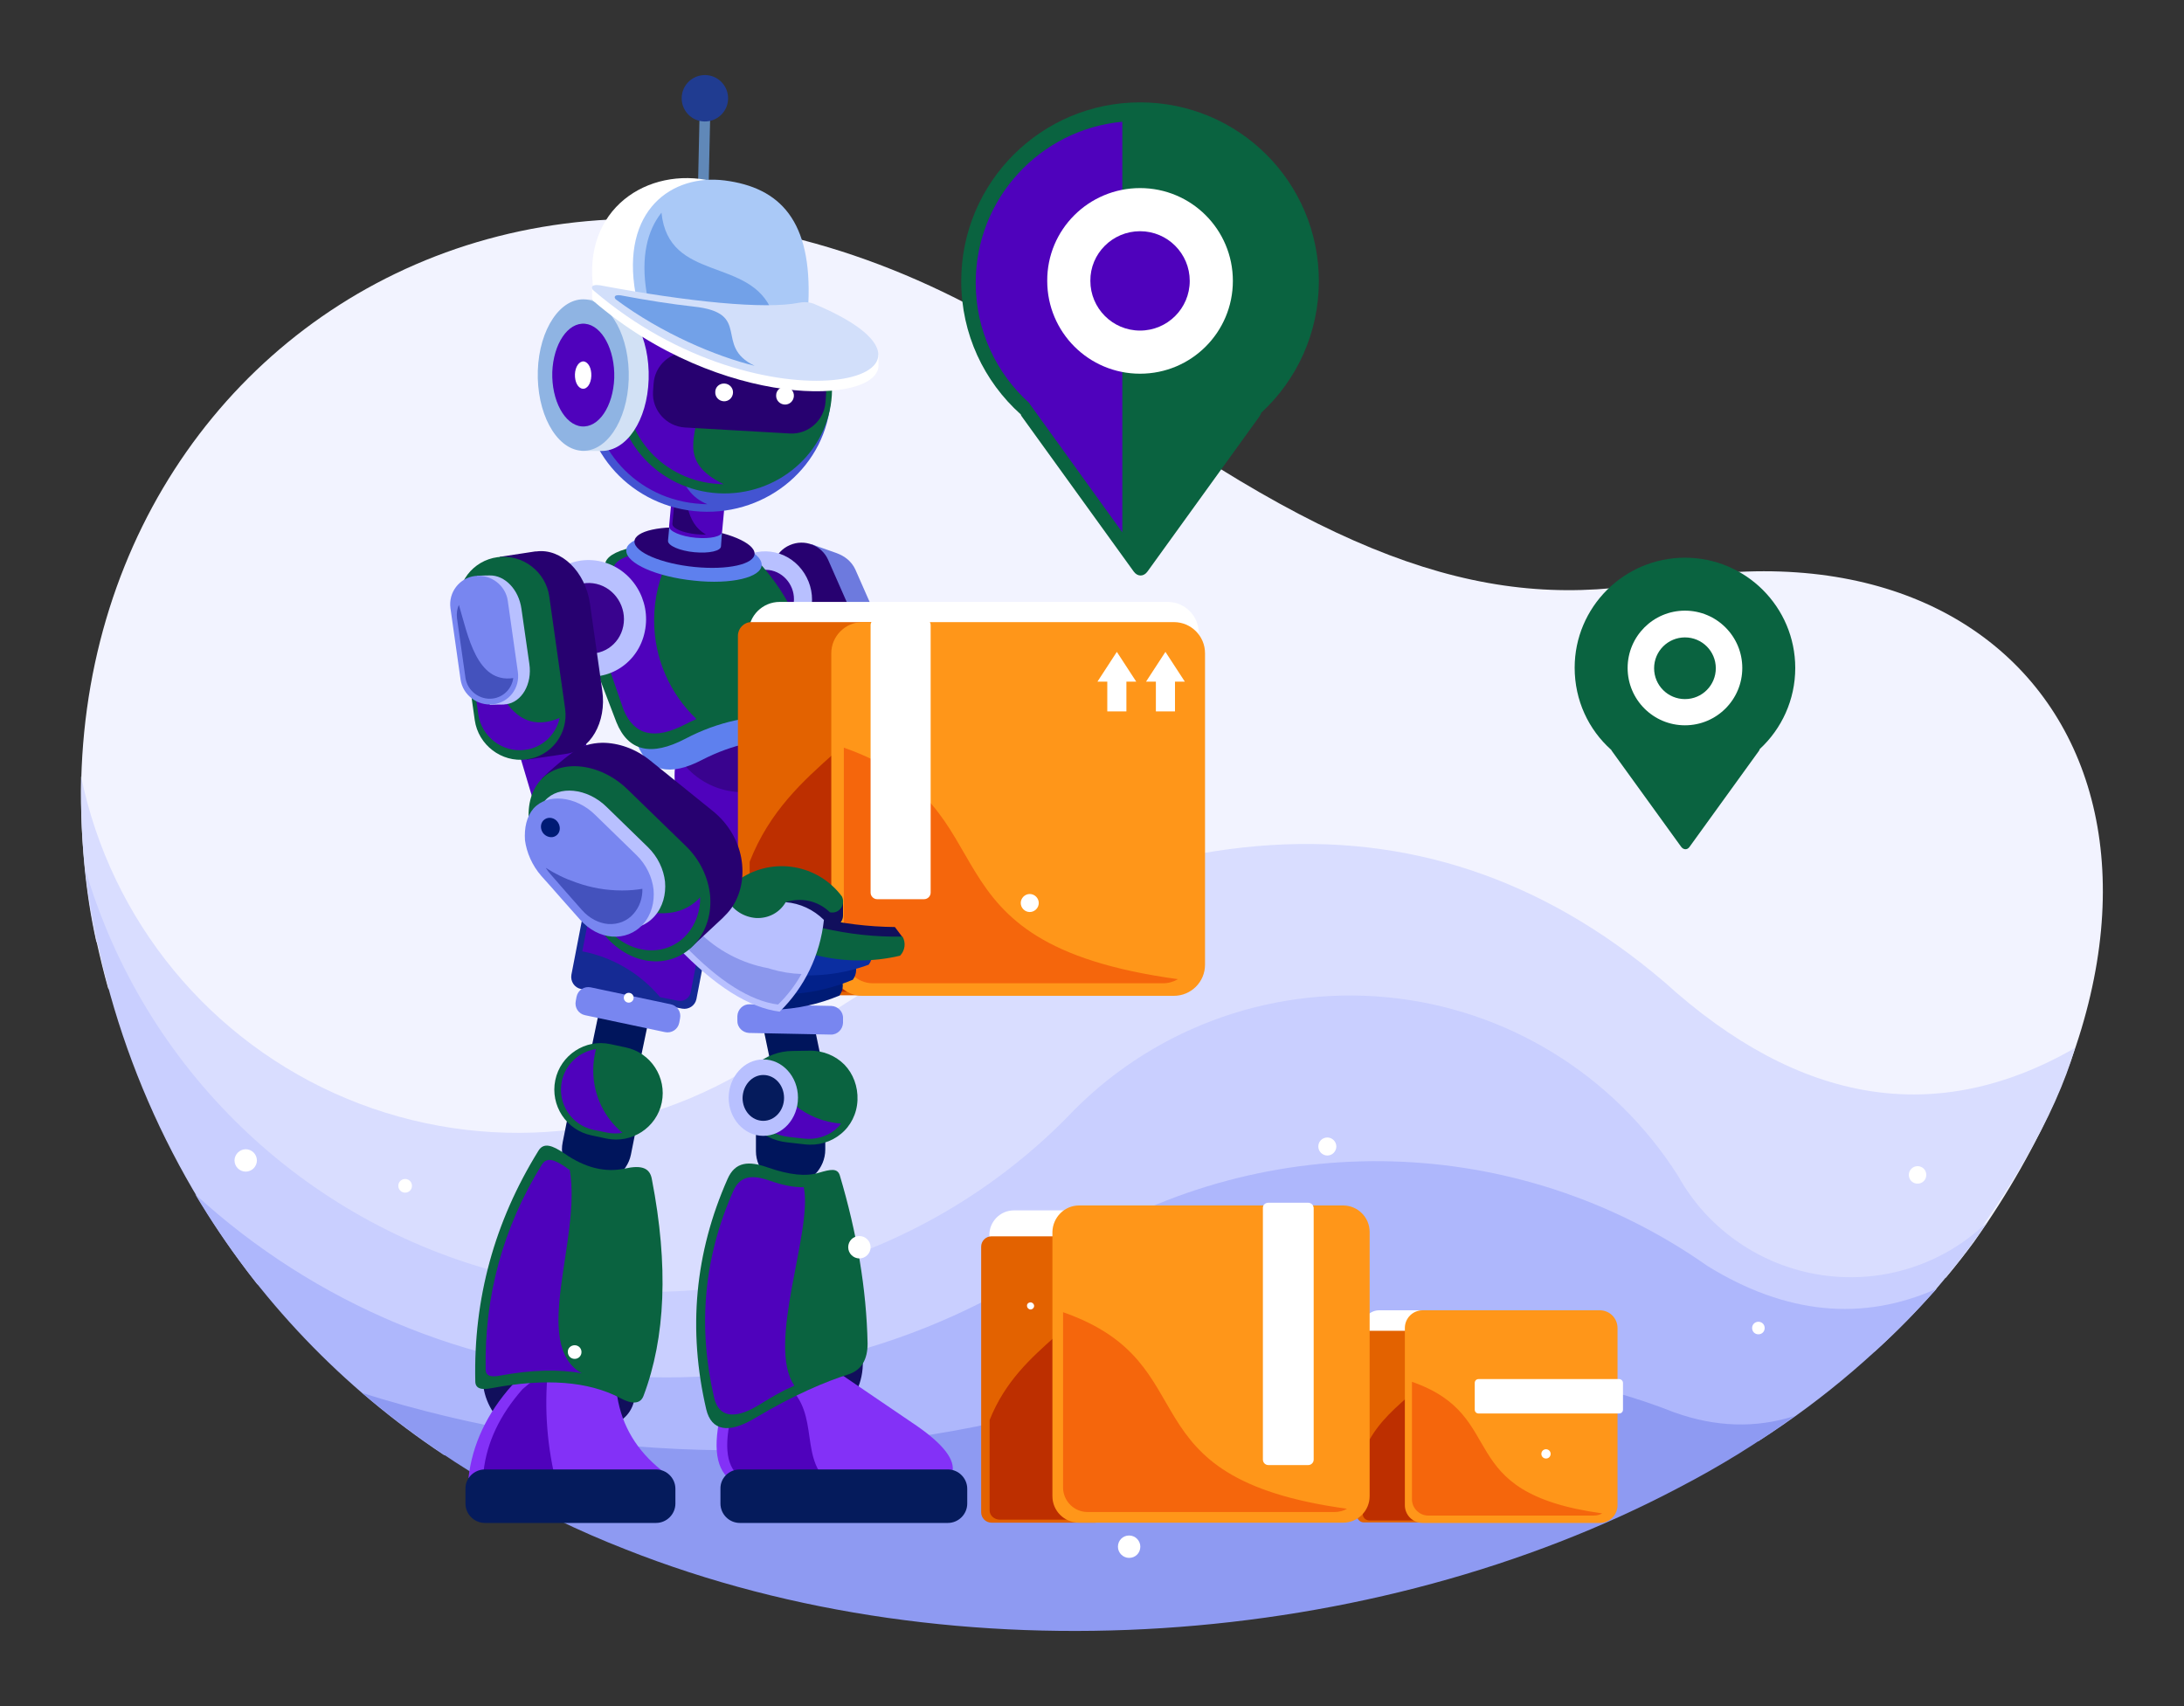 <?xml version="1.0" encoding="utf-8"?>
<!-- Generator: Adobe Illustrator 25.2.0, SVG Export Plug-In . SVG Version: 6.00 Build 0)  -->
<svg version="1.1" id="Layer_1" xmlns="http://www.w3.org/2000/svg" xmlns:xlink="http://www.w3.org/1999/xlink" x="0px" y="0px"
	 viewBox="0 0 800 625" style="enable-background:new 0 0 800 625;" xml:space="preserve">
<rect x="0" y="0" width="800" height="625" fill="#333333" stroke="none"/>
<style type="text/css">
	.st0{fill-rule:evenodd;clip-rule:evenodd;fill:#F2F3FF;}
	.st1{fill-rule:evenodd;clip-rule:evenodd;fill:#D9DDFF;}
	.st2{fill-rule:evenodd;clip-rule:evenodd;fill:#C9CFFF;}
	.st3{fill-rule:evenodd;clip-rule:evenodd;fill:#AEB7FC;}
	.st4{fill-rule:evenodd;clip-rule:evenodd;fill:#8E9AF2;}
	.st5{fill-rule:evenodd;clip-rule:evenodd;fill:#152A94;}
	.st6{fill-rule:evenodd;clip-rule:evenodd;fill:#4F02BC;}
	.st7{fill-rule:evenodd;clip-rule:evenodd;fill:#00155C;}
	.st8{fill-rule:evenodd;clip-rule:evenodd;fill:#7886F0;}
	.st9{fill-rule:evenodd;clip-rule:evenodd;fill:#0A6340;}
	.st10{fill-rule:evenodd;clip-rule:evenodd;fill:#B8C0FF;}
	.st11{fill-rule:evenodd;clip-rule:evenodd;fill:#051B5C;}
	.st12{fill-rule:evenodd;clip-rule:evenodd;fill:#39038E;}
	.st13{fill-rule:evenodd;clip-rule:evenodd;fill:#6D7ADE;}
	.st14{fill-rule:evenodd;clip-rule:evenodd;fill:#270170;}
	.st15{fill-rule:evenodd;clip-rule:evenodd;fill:#5E80EE;}
	.st16{fill-rule:evenodd;clip-rule:evenodd;fill:#4354D1;}
	.st17{fill-rule:evenodd;clip-rule:evenodd;fill:#FFFFFF;}
	.st18{fill-rule:evenodd;clip-rule:evenodd;fill:#D2E1F5;}
	.st19{fill-rule:evenodd;clip-rule:evenodd;fill:#8FB4E3;}
	.st20{fill-rule:evenodd;clip-rule:evenodd;fill:#6088B8;}
	.st21{fill-rule:evenodd;clip-rule:evenodd;fill:#AAC9F7;}
	.st22{fill-rule:evenodd;clip-rule:evenodd;fill:#203C91;}
	.st23{fill-rule:evenodd;clip-rule:evenodd;fill:#72A1E8;}
	.st24{fill-rule:evenodd;clip-rule:evenodd;fill:#D2DFFA;}
	.st25{fill-rule:evenodd;clip-rule:evenodd;fill:#110F5C;}
	.st26{fill-rule:evenodd;clip-rule:evenodd;fill:#8331F7;}
	.st27{fill-rule:evenodd;clip-rule:evenodd;fill:#E36200;}
	.st28{fill-rule:evenodd;clip-rule:evenodd;fill:#BD2F00;}
	.st29{fill-rule:evenodd;clip-rule:evenodd;fill:#FF9619;}
	.st30{fill-rule:evenodd;clip-rule:evenodd;fill:#F5660C;}
	.st31{fill-rule:evenodd;clip-rule:evenodd;fill:#001B75;}
	.st32{fill-rule:evenodd;clip-rule:evenodd;fill:#02218A;}
	.st33{fill-rule:evenodd;clip-rule:evenodd;fill:#0B2EA1;}
	.st34{fill-rule:evenodd;clip-rule:evenodd;fill:#8B97ED;}
	.st35{fill-rule:evenodd;clip-rule:evenodd;fill:#4452BD;}
	.st36{fill:#FFFFFF;}
</style>
<g>
	<path class="st0" d="M607.5,213.1c144.1-27.6,217,98.1,115.6,241.8c-3.3,4.5-6.7,8.8-10.3,13.1c-11.2,2.9-22.1,7.3-32.6,13
		c-7.1,3.2-14,7-20.7,11.4c-3.3,0.8-6.6,1.7-9.8,2.7c-9.7,1.3-19.4,3.7-28.8,7.1c-2.9,0.6-5.9,1.4-8.8,2.2c-3.2,0.7-6.3,1.4-9.5,2.3
		c-8.1,0.5-16.2,1.6-24.2,3.5c-8.3,1.1-16.7,2.9-24.9,5.6l-4.9,0.7c-7.1,0.9-14.3,2.4-21.4,4.4c-5.3,0.4-10.5,1.1-15.8,2.2
		c-2.4,0.3-4.9,0.7-7.3,1.2c-9.6,0.1-18.7,1.2-27.9,3.1c-4.7,0.4-9.3,1.1-14,2H286.3l5.2,1c-1.3-0.2-2.6-0.4-3.9-0.6
		c-5.2-1.3-10.5-2.3-15.9-3c-2.6-0.7-5.2-1.3-7.8-1.9c-3.8-1.1-7.7-2-11.6-2.8c-4.7-1.9-9.5-3.6-14.5-5c-2.4-0.9-4.9-1.8-7.3-2.5
		c-8.1-3.7-16.6-6.7-25.5-8.9c-1.1-0.4-2.2-0.8-3.3-1.1c-5.4-1.9-11-3.5-16.7-4.7c-1.4-0.6-2.9-1.2-4.4-1.7c-4.4-1.9-9-3.6-13.6-5.1
		c-1.2-0.4-2.4-0.8-3.5-1.2c-7-3.6-14.3-6.6-21.8-9c-0.4-0.2-0.8-0.4-1.2-0.6c-3.9-2-7.9-3.9-12.1-5.6c-1.5-1-3-2-4.5-3
		c-1.4-1-2.8-1.9-4.2-2.8c-3.3-2.7-6.8-5.3-10.4-7.8c-0.5-0.4-1-0.8-1.5-1.2c-1.5-1.5-3-3-4.5-4.4c-0.8-1.2-1.7-2.3-2.5-3.4
		c-2.3-3.9-4.8-7.8-7.4-11.5l-0.7-1.2c-5.5-9.7-12.1-18.9-19.9-27.2c-0.7-1.1-1.4-2.2-2.1-3.3c-5-12.7-12-24.9-20.8-36.1
		c-3.2-4.5-6.7-8.7-10.3-12.8c-1.6-5.7-3-11.5-4.3-17.4C-6.7,144.9,194.1-8.1,397.7,138.2C491.5,206.9,546.9,224.2,607.5,213.1"/>
	<path class="st1" d="M351.8,491c210.1-4.2,328.9-10.1,356.5-17.7c27.3-34.7,44.5-64.4,51.8-89.4c-50.5,29-100.7,21-150.5-24.2
		c-88.9-75.8-198.9-66.3-330.1,28.4c-45.3,29.8-102.3,35.2-152.4,14.4c-50-20.8-86.5-65-97.4-118.1c-0.3,22.7,1.6,42.8,5.5,60.2
		C98.1,490.7,203.6,539.5,351.8,491"/>
	<path class="st2" d="M94.2,470.4c-34.6-44-56.3-96.6-63-152.1c21.4,73.1,79.8,129.5,153.6,148.3c73.8,18.8,152.1-2.9,205.7-56.9
		c30.1-32.1,73.4-48.5,117.3-44.4c43.9,4.1,83.3,28.3,106.9,65.5c10.9,19.6,30.4,33,52.6,36.3c22.2,3.3,44.7-3.9,60.8-19.6
		c-11.8,17.5-25.7,33.5-41.4,47.6C379.4,538.7,181.9,530.4,94.2,470.4"/>
	<path class="st3" d="M71.5,437.5c22.8,38.3,54,70.9,91.1,95.5c88.9,22.7,249.4,21,481.6-5.1c24.2-15.5,46.1-34.3,65.2-55.8
		c-27.2,12.1-55.2,9.4-83.9-8.3c-69.4-48.8-161.2-51.3-233.2-6.5C294.1,527.1,160.4,518.9,71.5,437.5"/>
	<path class="st4" d="M614.9,545c-111.5,58.8-264,70.8-385.7,22.6l0,0c-17.2-6.7-33.7-14.7-49.6-24.1c-0.4-0.3-0.9-0.5-1.3-0.7h0
		c-16-9.5-31.3-20.4-45.6-32.5c80.3,25.3,166.2,27.8,247.8,7.1c96.1-23.4,173.7-23.4,232.8,0c15.1,5.4,29.8,5.9,44.1,1.3
		C644,528.6,629.7,537.3,614.9,545L614.9,545z"/>
	<path class="st5" d="M221.9,315.3l37.1,7.2c2.4,0.5,3.9,2.8,3.5,5.2l-7.4,38.3c-0.5,2.4-2.8,3.9-5.2,3.5l-37.1-7.2
		c-2.4-0.5-3.9-2.8-3.5-5.2l7.4-38.3C217.2,316.4,219.5,314.8,221.9,315.3"/>
	<path class="st6" d="M223.3,318l33.3,6.5c2.1,0.4,3.5,2.5,3.1,4.6l-6.7,34.4c-0.4,2.1-2.5,3.5-4.6,3.1l-6.6-1.3
		c-7.6-9-17.7-14.7-28.5-16.8l5.3-27.5C219.1,319,221.2,317.6,223.3,318"/>
	<polygon class="st7" points="219.5,370.3 238,371.8 232.5,398.1 214,396.6 	"/>
	<polygon class="st7" points="297.1,370.3 278.6,371.8 284.1,398.1 302.6,396.6 	"/>
	<path class="st8" d="M274.6,367.9l29.9,0.6c2.4,0.1,4.4,2.1,4.3,4.5l0,1.7c-0.1,2.4-2.1,4.4-4.5,4.3l-29.9-0.6
		c-2.4-0.1-4.4-2.1-4.3-4.5l0-1.7C270.2,369.8,272.2,367.8,274.6,367.9"/>
	<path class="st7" d="M302.3,410.4l0,10.7c0,7-5.7,12.8-12.7,13h0c-7,0.1-12.7-5.4-12.7-12.4l0-10.7c0-7,5.7-12.8,12.7-13h0
		C296.6,397.8,302.3,403.4,302.3,410.4"/>
	<path class="st7" d="M233.2,412.5l-2.1,10.5c-1.4,6.8-8.1,11.5-15,10.2l0,0c-6.9-1.2-11.4-7.8-10-14.7l2.1-10.5
		c1.4-6.8,8.1-11.5,15-10.2h0C230.1,399.1,234.6,405.7,233.2,412.5"/>
	<path class="st9" d="M223.6,382.5l5.6,1.2c9.2,1.9,15.1,11,13.2,20.2v0c-1.9,9.2-11,15.1-20.2,13.2l-5.6-1.2
		c-9.2-1.9-15.1-11-13.2-20.2v0C205.3,386.5,214.4,380.5,223.6,382.5"/>
	<path class="st8" d="M216.4,361.7l29.3,6.2c2.4,0.5,3.9,2.8,3.4,5.2l-0.3,1.6c-0.5,2.4-2.8,3.9-5.2,3.4l-29.3-6.2
		c-2.4-0.5-3.9-2.8-3.4-5.2l0.3-1.6C211.7,362.7,214,361.2,216.4,361.7"/>
	<path class="st9" d="M290.3,385c2,0,4.1-0.1,6.2-0.1c5.1-0.1,9.6,1.9,12.8,5.1c3.2,3.3,5,8,4.8,13l0,0c-0.2,5-2.5,9.5-6.1,12.4
		c-3.5,2.9-8.2,4.4-13.3,3.8c-2.1-0.2-4.1-0.5-6.2-0.7c-5.1-0.5-9.6-2.9-12.8-6c-3.2-3.1-5-7.2-4.8-11.5l0,0c0.2-4.3,2.6-8.2,6-11.1
		C280.5,387,285.2,385,290.3,385"/>
	<path class="st6" d="M228,415c-1.8,0.3-3.8,0.3-5.7-0.1l-4.9-1c-8.1-1.7-13.3-9.7-11.6-17.8c1.3-6.3,6.5-10.9,12.5-11.8
		c-0.6,2.5-1,5-1,7.7C217.3,401.3,221.4,409.5,228,415"/>
	<path class="st6" d="M308.1,411.6c-0.6,0.8-1.3,1.5-2.1,2.2c-3,2.5-7.2,3.8-11.6,3.3c-1.8-0.2-3.6-0.4-5.4-0.6
		c-4.4-0.5-8.4-2.5-11.2-5.3c-2.8-2.7-4.4-6.3-4.2-10c0.3-4.9,3.5-8.9,7.6-11.3C284.7,401.8,295.3,410.7,308.1,411.6"/>
	<path class="st10" d="M279.6,388.1c7,0,12.7,6.3,12.7,14c0,7.8-5.7,14-12.7,14c-7,0-12.7-6.3-12.7-14
		C267,394.4,272.6,388.1,279.6,388.1"/>
	<path class="st11" d="M279.6,393.8c4.2,0,7.6,3.7,7.6,8.4c0,4.6-3.4,8.4-7.6,8.4c-4.2,0-7.6-3.7-7.6-8.4
		C272.1,397.5,275.5,393.8,279.6,393.8"/>
	<path class="st6" d="M275.1,256.1c15.4,0,28,12.5,28,28s-12.5,28-28,28c-15.4,0-28-12.5-28-28S259.7,256.1,275.1,256.1"/>
	<path class="st12" d="M272.1,234.2c15.4,0,28,12.5,28,28c0,15.4-12.5,28-28,28c-15.4,0-28-12.5-28-28
		C244.1,246.7,256.6,234.2,272.1,234.2"/>
	<path class="st13" d="M306.4,202.6c3,1.1,5.5,3,6.9,6l17,38.6c2.4,5.4-0.1,11.8-5.5,14.1l0,0c-5.4,2.4-11.8-0.1-14.1-5.5l-17-38.6
		c-2.4-5.3,0-11.6,5.3-14.1c-1.1-1-1.7-2.3-1.7-3.8C296.5,199.1,299.5,200.2,306.4,202.6L306.4,202.6z"/>
	<path class="st14" d="M289.3,199.7L289.3,199.7c5.4-2.4,11.8,0.1,14.1,5.5l17,38.6c2.4,5.4-0.1,11.8-5.5,14.1
		c-5.4,2.4-11.8-0.1-14.1-5.5l-17-38.6C281.4,208.4,283.9,202,289.3,199.7"/>
	<path class="st10" d="M284,202.4c9.1,2.1,15,11.5,13.1,20.8c-1.9,9.4-10.8,15.2-19.9,13c-9.1-2.1-15-11.5-13.1-20.8
		C266,206.1,274.9,200.3,284,202.4"/>
	<path class="st12" d="M282.7,209c5.5,1.3,9.1,7,7.9,12.7c-1.1,5.7-6.6,9.2-12.1,7.9c-5.5-1.3-9.1-7-7.9-12.7
		C271.7,211.3,277.1,207.7,282.7,209"/>
	<path class="st15" d="M299.9,255.8c-6.6,10-9.9,15-9.9,15c-10.1-0.5-21.7,1.8-32.9,7.6c-11.7,6.1-19.6,4.3-23.6-5.6l-5-14.5
		l1.2-2.3c14.9-7.3,14.5-23.3,4.2-31.1c-4.1-3-8.3-8.1,2.9-11.4c30.8,3.6,46.2,5.5,46.2,5.5C292.5,230,298.1,242.2,299.9,255.8"/>
	<path class="st9" d="M296.9,246.3c-7.1,10.7-10.6,16.1-10.6,16.1c-10.8-0.5-23.3,1.9-35.2,8.2c-12.6,6.6-21,4.6-25.3-6l-6.8-17.8
		l2.7-0.2c16-7.8,15.5-25,4.5-33.3c-4.4-3.2-8.8-8.7,3.1-12.2c33,3.9,49.5,5.8,49.5,5.8C289.1,218.6,295.1,231.7,296.9,246.3"/>
	<path class="st6" d="M255.1,263.4c-1.4,0.6-2.7,1.2-4,1.9c-11.3,5.9-18.8,4.1-22.7-5.3l-4.8-13.9l1.1-2.2
		c14.3-7,13.9-22.4,4.1-29.8c-3.9-2.9-7.9-7.8,2.8-10.9l13.3,1.6c-3.4,6.7-5.3,14.4-5.3,22.4C239.6,241.4,245.5,254.2,255.1,263.4"
		/>
	<path class="st10" d="M220.2,205.7c11.2,2.6,18.4,14.1,16,25.6c-2.3,11.5-13.3,18.7-24.4,16c-11.2-2.6-18.4-14.1-16-25.6
		C198.1,210.2,209,203.1,220.2,205.7"/>
	<path class="st12" d="M218.5,213.9c6.8,1.6,11.2,8.6,9.8,15.5c-1.4,7-8.1,11.3-14.9,9.7c-6.8-1.6-11.2-8.6-9.8-15.5
		C205.1,216.6,211.7,212.3,218.5,213.9"/>
	<path class="st15" d="M254.2,195.9c13.7,1.4,24.8,6.3,24.8,11c0,4.6-11.1,7.3-24.8,5.8c-13.7-1.4-24.8-6.3-24.8-11
		C229.3,197.1,240.5,194.5,254.2,195.9"/>
	<path class="st14" d="M254.4,193.5c12.1,1.2,22,5.4,22,9.3c0,3.9-9.8,6.1-22,4.9c-12.1-1.2-22-5.4-22-9.3
		C232.4,194.5,242.3,192.3,254.4,193.5"/>
	<path class="st15" d="M264.1,200.1c0,1.7-4.3,2.7-9.7,2.2c-5.4-0.5-9.7-2.4-9.7-4.1c0-0.1,0-0.1,0-0.2l0.5-5.3
		c0.5,0.4,1.1,0.7,1.7,1l0.6,0.3c1.6,0.9,3.5,1.4,5.4,1.6c0.9,0.1,1.9,0.3,2.8,0.2l8.7-0.7l0,0.7L264.1,200.1z"/>
	<path class="st6" d="M264.5,194.8c0,1.7-4.3,2.7-9.7,2.2c-5.4-0.5-9.7-2.4-9.7-4.1c0-0.1,0-0.1,0-0.2l1.7-18.7
		c0-1.7,4.3-2.7,9.7-2.2c5.4,0.5,9.7,2.4,9.7,4.1v0c0,0,0,0,0,0.1l0,0l0,0h0c0,0,0,0.1,0,0.1C266.1,177.4,265.6,183.6,264.5,194.8"
		/>
	<path class="st14" d="M258.6,195.8c-1.1,0.1-2.3,0-3.6-0.1c-4.8-0.5-8.7-2.1-8.7-3.7c0-0.1,0-0.1,0-0.2l1.6-16.8
		c0-0.8,1-1.4,2.6-1.8C251.3,181.6,250.8,191.4,258.6,195.8"/>
	<path class="st16" d="M261.8,100c24.9,1.4,44,22.1,42.5,46.2c-1.4,24.1-22.8,42.6-47.8,41.2c-24.9-1.4-44-22.1-42.5-46.2
		C215.5,117,236.9,98.6,261.8,100"/>
	<path class="st6" d="M261.7,102.7c5.4,0.3,10.6,1.6,15.2,3.7c-17.6,7.8-29.8,25.4-29.8,45.8c0,12.4-0.1,27.7,12,32.5
		c-0.8,0-1.5,0-2.3-0.1c-23.4-1.3-41.2-20.7-39.9-43.3C218.3,118.7,238.3,101.4,261.7,102.7"/>
	<path class="st9" d="M267.6,104.5c21.7,1.2,38.3,19.3,37.1,40.3c-1.3,21-19.9,37.1-41.6,35.9c-21.7-1.2-38.3-19.3-37.1-40.3
		C227.3,119.3,245.9,103.3,267.6,104.5"/>
	<path class="st6" d="M267.4,107.7c2.6,0.1,5.2,0.6,7.6,1.2c-11.7,9.2-19.2,23.4-19.2,39.4c0,10.8-8.1,20.6,9.3,29.1
		c-0.6,0-1.3,0-1.9-0.1c-19.9-1.1-35.1-17.6-33.9-36.9C230.5,121.3,247.5,106.6,267.4,107.7"/>
	<path class="st14" d="M252.5,129l38.4,2.2c6.8,0.4,12.1,6.3,11.7,13.1l-0.2,2.8c-0.4,6.8-6.3,12.1-13.1,11.7l-38.4-2.2
		c-6.8-0.4-12.1-6.3-11.7-13.1l0.2-2.8C239.8,133.8,245.7,128.6,252.5,129"/>
	<path class="st17" d="M265.4,140.5c1.8,0.1,3.2,1.6,3.1,3.4c-0.1,1.8-1.6,3.2-3.4,3.1c-1.8-0.1-3.2-1.6-3.1-3.4
		C262,141.7,263.6,140.4,265.4,140.5"/>
	<path class="st17" d="M287.7,141.7c1.8,0.1,3.2,1.6,3.1,3.4c-0.1,1.8-1.6,3.2-3.4,3.1c-1.8-0.1-3.2-1.6-3.1-3.4
		C284.3,143,285.9,141.6,287.7,141.7"/>
	<path class="st18" d="M221.9,109.7c9.2,0.9,16.2,14,15.7,29.3c-0.5,15.1-8.1,26.2-17.2,26.2v0c-5,0-7.5,0-7.5,0c0-1,0.4-1.9,1-2.6
		c-6-4.7-10-15.1-9.6-26.8c0.4-11,4.6-20.2,10.3-24.1c-0.2-0.6-0.2-1.3,0-2c0,0,2.1,0,6.2,0l0,0
		C221.1,109.7,221.5,109.7,221.9,109.7"/>
	<path class="st19" d="M214.6,109.7c9.2,0.9,16.2,14,15.7,29.3c-0.5,15.3-8.4,27-17.6,26.1c-9.2-0.9-16.2-14-15.7-29.3
		C197.5,120.5,205.4,108.8,214.6,109.7"/>
	<path class="st6" d="M214.3,118.6c6.2,0.6,11,9.5,10.7,19.9c-0.4,10.4-5.7,18.3-12,17.7c-6.2-0.6-11-9.5-10.7-19.9
		C202.7,126,208,118,214.3,118.6"/>
	<path class="st17" d="M213.8,132.4c1.7,0.2,2.9,2.5,2.8,5.3c-0.1,2.8-1.5,4.9-3.2,4.7c-1.7-0.2-2.9-2.5-2.8-5.3
		C210.7,134.4,212.1,132.3,213.8,132.4"/>
	
		<rect x="243.2" y="53" transform="matrix(2.206650e-02 -1 1 2.206650e-02 197.282 311.516)" class="st20" width="29.3" height="3.9"/>
	<path class="st17" d="M217.4,106.3c20.3,13.1,44.9,15.2,65,5.6c11.2-26.4,0.3-40.6-21.7-45.6C237.4,60.9,213,76.4,217.4,106.3"/>
	<path class="st21" d="M232.8,107.6c19.9,13,43.7,13.3,63.3,3.6c1.4-30.3-10.3-42.5-30.7-45.1C246.3,63.7,227.3,76.8,232.8,107.6"/>
	<path class="st22" d="M258.4,27.5c4.7,0.1,8.4,4,8.3,8.7c-0.1,4.7-4,8.4-8.7,8.3c-4.7-0.1-8.4-4-8.3-8.7
		C249.8,31.1,253.7,27.4,258.4,27.5"/>
	<path class="st23" d="M236.9,107.5c14.3,10,31,11.8,46,6.8c-8-20.4-38-10.7-40.6-36.4C237.2,84.3,234.6,94,236.9,107.5"/>
	<path class="st17" d="M217.4,110.3c-0.3-0.3-0.6-0.7-0.5-1.1c0-2.5,0-3.8,0-3.8c1-0.8,2.5-0.5,3.5,0.5c0.7,0.8,0.9,1.9,0.5,2.7
		c32.2,5.9,59.5,8.6,71.9,6.2c3-0.6,5.2,0.2,6.6,0.9c11.8,5,18.5,9.9,21.1,14.1c0.4-0.1,0.9,0,1.3,0.2c0-0.4,0,0.8,0,3.7l0,0
		C322.2,148.4,264,150.3,217.4,110.3"/>
	<path class="st24" d="M217.4,106.4c-0.8-0.6-1.3-2.4,2.3-1.9c32.6,6.1,60.5,8.9,73,6.4c3-0.6,5.2,0.2,6.6,0.9
		C362.1,138.7,279.5,159.8,217.4,106.4"/>
	<path class="st23" d="M225.6,109.7c-0.6-0.5-1-1.9,1.8-1.5c9.5,1.8,18.5,3.2,26.6,4.1c21.9,2.3,7.1,14.3,22.4,21.7
		C262.4,130.6,242.4,122.2,225.6,109.7"/>
	<path class="st25" d="M315.8,495.9c-18.2-6.7-20.4,0.1-6.7,20.3C314.4,510.9,316.9,503.3,315.8,495.9"/>
	<path class="st26" d="M349,538.5c-30.3,8.9-57.5,10-81.7,3.4c-5.6-4.4-6.3-13.8-2.2-28.4c24.2-9.6,36.4-14.5,36.4-14.5
		c21.6,14.7,32.5,22.1,32.5,22.1C344.4,528,349.4,533.8,349,538.5"/>
	<path class="st6" d="M305.5,544.5c-12.3,0.5-23.9-0.7-34.8-3.8c-5-3.9-5.7-12.5-1.9-25.6l19.3-7.7
		C301.2,518,291.7,535.7,305.5,544.5"/>
	<path class="st25" d="M232.5,510.3c-16.8-9.9-36.9-12.4-55.6-7.1c-0.5,6.7,2.1,13.3,7,18c27.7,0.2,41.6,0.2,41.6,0.2
		C229.9,519.5,232.7,515.1,232.5,510.3"/>
	<path class="st26" d="M242.3,538.6c-28.4,10.3-51.9,11.2-70.7,2.8c1.4-12.2,6.7-23.6,16.1-34.1c20.2-17.6,33-16.2,38.4,4.3
		C227.9,522.5,233.3,531.4,242.3,538.6"/>
	<path class="st6" d="M204,544.2c-9.9,0.2-18.9-1.4-26.9-5c1.2-10.8,6-20.9,14.3-30.3c3.3-2.9,6.4-5.2,9.3-6.9
		C199.3,516.1,200.4,530.4,204,544.2"/>
	<path class="st9" d="M227.1,512.1c4.2,2.3,7.4,2.4,8.6-0.7c8.1-21.4,9.2-47.8,3.1-79.3c-0.7-4.3-3.8-5.4-10-4
		c-7.2,1.5-14.5-0.3-22-5.5c-4.5-3.1-7.7-4.2-9.6-1c-16.1,26-23.8,54.2-23.1,84.4c0,2.7,2.2,3.3,6.1,2.5
		C199.9,504.8,215.5,506,227.1,512.1"/>
	<path class="st9" d="M300,429.6c4.1-1.2,6.7-1.8,7.6,0.9c6.3,21.2,9.8,41.7,10.2,61.7c0,5.8-2.2,9.6-6.8,11.2
		c-8.3,2.6-20.1,7.5-34.8,16.3c-9.3,5.5-15.6,4.5-17.5-3.4c-6.8-29.2-4.2-57.3,7.8-84.4c2.8-6.4,7.8-6.7,14.8-4.2
		C289.1,430.4,295.2,431.1,300,429.6"/>
	<path class="st6" d="M208.7,428.6c-0.5-0.3-1.1-0.7-1.6-1.1c-4-2.7-6.8-3.7-8.6-0.9c-14.3,23.1-21.1,48.2-20.6,75.1
		c0,2.4,2,2.9,5.4,2.2c11.5-2.1,21.4-2.4,29.8-0.8C194.3,492.4,213.1,453.7,208.7,428.6"/>
	<path class="st6" d="M291,507.6c-5.4,2.4-6.8,3.3-13.7,7.5c-8.4,4.9-14,4-15.7-3c-6.1-26.2-3.8-51.5,7-75.8c2.5-5.7,7-6,13.3-3.8
		c4.8,1.7,9,2.5,12.5,2.4C297.9,450.7,280.5,492.6,291,507.6"/>
	<path class="st11" d="M177.6,538.3h62.7c3.9,0,7.1,3.2,7.1,7.1v5.4c0,3.9-3.2,7.1-7.1,7.1h-62.7c-3.9,0-7.1-3.2-7.1-7.1v-5.4
		C170.4,541.5,173.7,538.3,177.6,538.3"/>
	<path class="st11" d="M271,538.3h76.2c3.9,0,7.1,3.2,7.1,7.1v5.4c0,3.9-3.2,7.1-7.1,7.1H271c-3.9,0-7.1-3.2-7.1-7.1v-5.4
		C263.8,541.5,267,538.3,271,538.3"/>
	<path class="st17" d="M285.6,220.5h142.1c6.3,0,11.4,5.1,11.4,11.4V346c0,6.3-5.1,11.4-11.4,11.4H285.6c-6.3,0-11.4-5.1-11.4-11.4
		V231.9C274.2,225.6,279.3,220.5,285.6,220.5"/>
	<path class="st27" d="M275.2,227.9h49.5c2.7,0,4.9,2.2,4.9,4.9v126.9c0,2.7-2.2,4.9-4.9,4.9h-49.5c-2.7,0-4.9-2.2-4.9-4.9V232.9
		C270.3,230.2,272.5,227.9,275.2,227.9"/>
	<path class="st28" d="M331.3,240.9c1.5,0.8,2.6,2.2,2.6,3.9v114.1c0,2.4-2.2,4.4-4.9,4.4h-49.5c-2.7,0-4.9-2-4.9-4.4v-43.2
		C289.2,278.4,324.1,271.5,331.3,240.9"/>
	<path class="st29" d="M315.9,227.9h114.1c6.3,0,11.4,5.1,11.4,11.4v114.1c0,6.3-5.1,11.4-11.4,11.4H315.9
		c-6.3,0-11.4-5.1-11.4-11.4V239.3C304.5,233.1,309.6,227.9,315.9,227.9"/>
	<path class="st30" d="M431.5,358.7c-1.6,0.9-3.4,1.5-5.4,1.5H319.7c-5.8,0-10.6-4.8-10.6-10.6v-75.7
		C372.9,296.3,333.3,345.3,431.5,358.7"/>
	<path class="st17" d="M321.3,226.6h17.2c1.3,0,2.4,1.1,2.4,2.4v98c0,1.3-1.1,2.4-2.4,2.4h-17.2c-1.3,0-2.4-1.1-2.4-2.4v-98
		C318.9,227.7,320,226.6,321.3,226.6"/>
	<path class="st31" d="M283.7,369.9c8.1-0.3,16.2-2,23.8-5.2c1.6-2.2,1.6-5,0.1-7.1c-9.4,1.7-18.8,2.4-28.2,2
		C282.3,362.3,283.9,366,283.7,369.9"/>
	<path class="st32" d="M283.2,353.8c-1.8,1.1-3,2.9-3.3,4.9c-0.3,2,0.4,4,1.9,5.3c10.3,0.8,20.8-1,30.6-5.1c1.6-2.2,1.6-5,0.1-7.1
		C302.9,353.7,293,354.3,283.2,353.8"/>
	<path class="st33" d="M289,346.7c-1.8,1-3,2.7-3.3,4.7c-0.3,2,0.4,4,1.9,5.4c10.3,1.3,20.8,0.2,30.6-3.4c1.6-2.1,1.6-4.9,0.1-7.1
		C308.6,347.6,298.7,347.7,289,346.7"/>
	<path class="st25" d="M271,327.1c-4.6,2.9-6.5,8.6-4.4,13.7c2.1,5,7.5,7.7,12.8,6.4c5.3-1.3,8.8-6.2,8.4-11.6
		c5.7-1.9,11.9-0.5,16.2,3.7c1.5,0.3,3.1-0.2,4-1.5c0.5-0.7,0.8-1.5,0.8-2.4h0v0l0-0.1l0-4.8c-0.9-0.2-1.8,0.1-2.4,0.7
		C297.4,321.3,282.3,319.4,271,327.1"/>
	<path class="st9" d="M271,322c-4.6,2.9-6.5,8.6-4.4,13.7c2.1,5,7.5,7.7,12.8,6.4c5.3-1.3,8.8-6.2,8.4-11.6
		c5.7-1.9,11.9-0.5,16.2,3.7c1.5,0.3,3.1-0.2,4-1.5c0.9-1.2,1.1-2.9,0.4-4.3C299.6,316.6,283.2,313.8,271,322"/>
	<path class="st25" d="M298.7,336c-1.9,0.7-3.3,2.3-3.9,4.3c-0.5,2-0.1,4.1,1.2,5.6c10.1,2.7,20.6,2.9,30.8,0.7
		c0.8-0.8,1.3-1.8,1.5-2.8c0.6,0,1.3-0.2,2.2-0.6c0,0-0.9-1.2-2.7-3.6C318,339.5,308.2,338.3,298.7,336"/>
	<path class="st9" d="M301.4,340c-1.9,0.7-3.3,2.3-3.8,4.3c-0.5,2,0,4.1,1.3,5.6c10.1,2.5,20.7,2.6,30.8,0.2c1.8-1.9,2.2-4.7,0.9-7
		C320.8,343.3,310.9,342.2,301.4,340"/>
	<path class="st10" d="M301.8,337c-1.4,12.9-7.1,24.7-16.2,33.6c-11.1-1.4-23.7-9.3-37.6-23.8c12.2-11.6,18.3-17.4,18.3-17.4
		c2.1,4,6.2,6.6,10.7,6.9c4.5,0.2,8.6-2,10.8-5.8C293,330.9,298,333.2,301.8,337"/>
	<path class="st34" d="M293.6,356.8c-2.3,4.1-5.2,7.9-8.6,11.2c-10.1-1.3-21.6-8.5-34.3-21.7l5.2-5c6.8,6.8,15.7,11.6,25.6,13.4l0,0
		l0.9,0.3C286.2,356.1,289.9,356.7,293.6,356.8"/>
	<polygon class="st6" points="186.7,264.3 200.8,260.1 200.9,260.6 210.3,257.8 221.6,295.7 207.5,299.9 207.4,299.5 198,302.3 	"/>
	<path class="st14" d="M210,275.4c2.9-2.2,6.6-3.2,10.6-3.3c5.8,0,12.2,2.1,17.7,6.6c3.8,3.1,7.6,6.1,11.4,9.2
		c3.8,3.1,7.6,6.1,11.4,9.2c5.6,4.5,9.2,10.7,10.4,17.1c1.2,6.5,0.1,13.2-3.6,18.5c0,0,0,0,0,0c-1,1.4-2.1,2.5-3.3,3.7l-11.8,11
		c-0.2-0.9-0.3-1.8-0.3-2.7l-4.3,2.9c-0.6-2.4-0.4-4.8,0.4-6.8c-4.6-0.8-9.3-3.1-13.3-7c-3.6-3.4-7.1-6.8-10.7-10.2
		c-3.6-3.4-7.1-6.8-10.7-10.2c-5.2-5-8.6-11.4-10-17.7c-0.6-3-0.8-5.9-0.5-8.6c-2.5,0.3-2.8,0-5-1.9
		C198.6,285.2,201.8,281.6,210,275.4L210,275.4z"/>
	<path class="st14" d="M207.1,276.1 M196.5,202L196.5,202c9.1-1.2,17.9,7.4,19.6,19.1l4.5,31.8c1.7,11.7-4.4,22.2-13.5,23.3
		c-9.5,1.4-14.2,2.1-14.2,2.1c0.5-2.3,1.7-4.3,3.3-5.4c-4.4-3.4-7.7-9.1-8.6-15.8l-4.5-31.8c-0.9-6.3,0.5-12.3,3.4-16.7
		c-1.5-1-2.8-2.6-3.5-4.6l13.1-2C196.2,202,196.3,202,196.5,202L196.5,202L196.5,202L196.5,202z"/>
	<path class="st9" d="M182.3,204.1L182.3,204.1c9.1-1.2,17.6,5.3,18.9,14.4l5.8,41.1c1.3,9.1-5.1,17.5-14.2,18.6h0
		c-9.1,1.2-17.6-5.3-18.9-14.4l-5.8-41.1C166.8,213.6,173.2,205.3,182.3,204.1"/>
	<path class="st9" d="M197.9,285.9C197.9,285.9,197.9,285.9,197.9,285.9c3.6-4.1,9-5.7,14.8-5.1c5.8,0.6,12.1,3.4,17.3,8.5
		c3.5,3.4,7.1,6.9,10.6,10.3c3.5,3.4,7.1,6.9,10.6,10.3c5.2,5,8.2,11.5,8.9,18c0.6,6.5-1.2,12.9-5.4,17.7c0,0,0,0,0,0
		c-4.2,4.8-10.1,7-16,6.5c-5.9-0.4-12-3.5-16.8-9c-3.3-3.7-6.6-7.5-9.8-11.2c-3.3-3.7-6.6-7.5-9.8-11.2c-4.8-5.5-7.6-12.2-8.4-18.5
		C193,295.9,194.3,290,197.9,285.9"/>
	<path class="st6" d="M205,263c-1.3,6-6.2,10.9-12.7,11.7h0c-8.2,1.1-15.9-4.8-17.1-13l-5.3-37.2c-0.6-4,0.5-7.9,2.8-11
		c-0.5,6.2,0.3,12.7,2.4,19C180,247.3,185.9,271.1,205,263"/>
	<path class="st10" d="M179.4,210.8L179.4,210.8L179.4,210.8L179.4,210.8L179.4,210.8L179.4,210.8L179.4,210.8
		c5.5-0.1,10.6,5.1,11.6,12.2l2.9,20.2c1.1,7.4-2.8,14.1-8.6,14.8v0c-0.2,0-0.5,0-0.7,0.1c0.1,0,0,0-0.1,0l0,0l0,0l0,0v0
		c-0.1,0-0.2,0-0.3,0c-0.7,0-2.3,0-4.8,0.1c0-0.5,0-1,0.1-1.5c-3.3-2-5.9-6-6.6-10.8l-2.9-20.2c-0.8-5.7,1.3-10.9,4.9-13.4
		c-0.1-0.4-0.2-0.9-0.1-1.4C177.5,210.8,179.1,210.8,179.4,210.8"/>
	<path class="st8" d="M174,211L174,211c5.8-0.7,11.2,3.4,12,9.1l3.7,26.1c0.8,5.8-3.2,11.1-9,11.8h0c-5.8,0.7-11.2-3.4-12-9.1
		l-3.7-26.1C164.2,217,168.3,211.7,174,211"/>
	<path class="st35" d="M188,248.4c-0.5,3.9-3.6,7-7.5,7.5c-4.8,0.6-9.3-2.8-10-7.6l-3.1-21.8c-0.2-1.7,0-3.4,0.7-4.9
		C171.4,232.7,174.6,250.4,188,248.4"/>
	<path class="st6" d="M256.5,328.7c0,5-1.6,9.9-4.9,13.6c-3.6,4.1-8.8,6.2-14.3,5.8c-5.3-0.4-10.7-3.1-14.9-8
		c-5.8-6.6-11.7-13.3-17.5-19.9c-4-4.6-6.8-10.5-7.5-16.5c3.1,6.4,7.6,12.2,13.5,16.9C224.2,331.2,244.9,341.3,256.5,328.7"/>
	<path class="st10" d="M199.6,293.3C199.6,293.3,199.6,293.3,199.6,293.3c2.6-2.9,6.4-4,10.5-3.6c4.1,0.4,8.6,2.4,12.2,6
		c2.5,2.4,5,4.9,7.5,7.3c2.5,2.4,5,4.9,7.5,7.3c3.7,3.6,5.8,8.2,6.3,12.7c0.4,4.6-0.8,9.2-3.8,12.6c0,0,0,0,0,0
		c-3,3.4-7.1,4.9-11.4,4.6c-4.2-0.3-8.5-2.5-11.9-6.4c-2.3-2.6-4.7-5.3-7-7.9c-2.3-2.6-4.6-5.3-7-7.9c-3.4-3.9-5.4-8.6-6-13.1
		C196.1,300.4,197,296.2,199.6,293.3"/>
	<path class="st8" d="M195.4,296.2C195.4,296.2,195.4,296.2,195.4,296.2c2.6-2.9,6.4-4,10.5-3.6c4.1,0.4,8.6,2.4,12.2,6
		c2.5,2.4,5,4.9,7.5,7.3c2.5,2.4,5,4.9,7.5,7.3c3.7,3.6,5.8,8.2,6.3,12.7c0.4,4.6-0.8,9.2-3.8,12.6c0,0,0,0,0,0
		c-3,3.4-7.1,4.9-11.4,4.6c-4.2-0.3-8.5-2.5-11.9-6.4c-2.3-2.6-4.7-5.3-7-7.9c-2.3-2.6-4.6-5.3-7-7.9c-3.4-3.9-5.4-8.6-6-13.1
		C192,303.3,192.9,299.1,195.4,296.2"/>
	<path class="st35" d="M235.3,325.6c0.1,3.3-1,6.6-3.2,9.1c0,0,0,0,0,0c-2.4,2.8-5.8,4-9.3,3.8c-3.4-0.3-6.9-2-9.7-5.2
		c-3.8-4.3-7.6-8.6-11.4-13c-0.7-0.8-1.3-1.6-1.8-2.4c3.4,2.2,7.1,4,11.2,5.4l0.3,0.1c5.1,1.8,10.6,2.8,16.3,2.8h0.4
		C230.5,326.2,232.9,326,235.3,325.6"/>
	<path class="st31" d="M204.4,301.3c1.1,1.7,0.8,3.9-0.8,4.9c-1.5,1-3.7,0.4-4.8-1.2c-1.1-1.7-0.8-3.9,0.8-4.9
		C201.1,299.1,203.3,299.6,204.4,301.3"/>
	<path class="st36" d="M423.4,260.6v-10.9h-3.6l7.1-10.9l7.1,10.9h-3.6v10.9H423.4z M405.6,260.6v-10.9H402l7.1-10.9l7.1,10.9h-3.6
		v10.9H405.6z"/>
	<path class="st17" d="M505.2,480h72.4c3.4,0,6.2,2.8,6.2,6.2v61.7c0,3.4-2.8,6.2-6.2,6.2h-72.4c-3.4,0-6.2-2.8-6.2-6.2v-61.7
		C499.1,482.7,501.9,480,505.2,480"/>
	<path class="st27" d="M499.6,487.5h25.5c1.4,0,2.5,1.1,2.5,2.5v65.2c0,1.4-1.1,2.5-2.5,2.5h-25.5c-1.4,0-2.5-1.1-2.5-2.5V490
		C497.1,488.6,498.2,487.5,499.6,487.5"/>
	<path class="st28" d="M528.4,494.1c0.8,0.4,1.3,1.1,1.3,2v58.6c0,1.3-1.1,2.3-2.5,2.3h-25.5c-1.4,0-2.5-1-2.5-2.3v-22.2
		C506.8,513.4,524.7,509.9,528.4,494.1"/>
	<path class="st29" d="M521.1,480H586c3.6,0,6.5,2.9,6.5,6.5v64.9c0,3.6-2.9,6.5-6.5,6.5h-64.9c-3.6,0-6.5-2.9-6.5-6.5v-64.9
		C514.6,482.9,517.5,480,521.1,480"/>
	<path class="st30" d="M586.9,554.4c-0.9,0.5-1.9,0.8-3.1,0.8h-60.6c-3.3,0-6-2.7-6-6v-43C553.6,518.9,531,546.7,586.9,554.4"/>
	<path class="st17" d="M594.5,506.6v9.8c0,0.8-0.6,1.4-1.4,1.4h-51.5c-0.8,0-1.4-0.6-1.4-1.4v-9.8c0-0.8,0.6-1.4,1.4-1.4h51.5
		C593.8,505.2,594.5,505.8,594.5,506.6"/>
	<path class="st17" d="M371.4,443.4h108.3c5,0,9,4.1,9,9v90.6c0,5-4.1,9-9,9H371.4c-5,0-9-4.1-9-9v-90.6
		C362.4,447.5,366.4,443.4,371.4,443.4"/>
	<path class="st27" d="M363.2,452.9h38c2.1,0,3.8,1.7,3.8,3.8V554c0,2.1-1.7,3.8-3.8,3.8h-38c-2.1,0-3.8-1.7-3.8-3.8v-97.3
		C359.4,454.6,361.1,452.9,363.2,452.9"/>
	<path class="st28" d="M406.1,462.8c1.2,0.6,2,1.7,2,3v87.5c0,1.9-1.7,3.4-3.8,3.4h-38c-2.1,0-3.8-1.5-3.8-3.4v-33.1
		C373.9,491.6,400.6,486.3,406.1,462.8"/>
	<path class="st29" d="M395.2,441.6h96.8c5.3,0,9.7,4.3,9.7,9.7v96.8c0,5.3-4.3,9.7-9.7,9.7h-96.8c-5.3,0-9.7-4.3-9.7-9.7v-96.8
		C385.6,446,389.9,441.6,395.2,441.6"/>
	<path class="st30" d="M493.4,552.7c-1.3,0.8-2.9,1.2-4.6,1.2h-90.4c-5,0-9-4.1-9-9v-64.2C443.7,499.7,410,541.3,493.4,552.7"/>
	<path class="st17" d="M464.6,440.6h14.6c1.1,0,2,0.9,2,2v92.1c0,1.1-0.9,2-2,2h-14.6c-1.1,0-2-0.9-2-2v-92.1
		C462.5,441.5,463.4,440.6,464.6,440.6"/>
	<path class="st9" d="M417.6,37.5c36.2,0,65.5,29.3,65.5,65.5c0,19-8.1,36.2-21.1,48.2c-0.2,0.5-0.4,1-0.7,1.4l-41,56.8
		c-1.4,1.9-3.6,1.9-5,0l-41-56.8c-0.2-0.2-0.3-0.5-0.4-0.8c-13.4-12-21.8-29.4-21.8-48.8C352.1,66.8,381.4,37.5,417.6,37.5"/>
	<path class="st6" d="M411.1,195l-33.6-46.6c-0.2-0.2-0.3-0.4-0.4-0.7c-12.1-10.8-19.7-26.6-19.7-44.1c0-30.9,23.6-56.2,53.7-59V195
		z"/>
	<path class="st17" d="M417.6,68.9c18.8,0,34,15.2,34,34c0,18.8-15.2,34-34,34c-18.8,0-34-15.2-34-34
		C383.5,84.1,398.8,68.9,417.6,68.9"/>
	<path class="st6" d="M417.6,84.7c10.1,0,18.2,8.2,18.2,18.2c0,10.1-8.2,18.2-18.2,18.2c-10.1,0-18.2-8.2-18.2-18.2
		C399.3,92.9,407.5,84.7,417.6,84.7"/>
	<path class="st17" d="M90,421c2.2,0,4.1,1.8,4.1,4.1c0,2.2-1.8,4.1-4.1,4.1c-2.2,0-4.1-1.8-4.1-4.1C85.9,422.9,87.8,421,90,421"/>
	<path class="st17" d="M148.4,431.9c1.4,0,2.5,1.1,2.5,2.5c0,1.4-1.1,2.5-2.5,2.5c-1.4,0-2.5-1.1-2.5-2.5
		C145.9,433,147,431.9,148.4,431.9"/>
	<path class="st17" d="M210.5,492.8c1.4,0,2.5,1.1,2.5,2.5c0,1.4-1.1,2.5-2.5,2.5c-1.4,0-2.5-1.1-2.5-2.5
		C207.9,493.9,209.1,492.8,210.5,492.8"/>
	<path class="st17" d="M314.8,452.8c2.2,0,4.1,1.8,4.1,4.1c0,2.2-1.8,4.1-4.1,4.1c-2.2,0-4.1-1.8-4.1-4.1
		C310.7,454.6,312.5,452.8,314.8,452.8"/>
	<path class="st17" d="M230.3,363.7c1,0,1.8,0.8,1.8,1.8c0,1-0.8,1.8-1.8,1.8s-1.8-0.8-1.8-1.8C228.5,364.5,229.3,363.7,230.3,363.7
		"/>
	<path class="st17" d="M377.2,327.5c1.8,0,3.3,1.5,3.3,3.3c0,1.8-1.5,3.3-3.3,3.3c-1.8,0-3.3-1.5-3.3-3.3
		C373.9,329,375.4,327.5,377.2,327.5"/>
	<path class="st17" d="M413.6,562.5c2.2,0,4.1,1.8,4.1,4.1s-1.8,4.1-4.1,4.1c-2.2,0-4.1-1.8-4.1-4.1S411.3,562.5,413.6,562.5"/>
	<path class="st17" d="M486.2,416.7c1.8,0,3.3,1.5,3.3,3.3c0,1.8-1.5,3.3-3.3,3.3c-1.8,0-3.3-1.5-3.3-3.3
		C482.9,418.1,484.4,416.7,486.2,416.7"/>
	<path class="st17" d="M702.4,427.2c1.8,0,3.2,1.4,3.2,3.2s-1.4,3.2-3.2,3.2c-1.8,0-3.2-1.4-3.2-3.2S700.7,427.2,702.4,427.2"/>
	<path class="st17" d="M644.1,484.2c1.3,0,2.3,1,2.3,2.3c0,1.3-1,2.3-2.3,2.3c-1.3,0-2.3-1-2.3-2.3
		C641.8,485.2,642.8,484.2,644.1,484.2"/>
	<path class="st17" d="M566.3,530.9c0.9,0,1.7,0.7,1.7,1.7c0,0.9-0.7,1.7-1.7,1.7c-0.9,0-1.7-0.7-1.7-1.7
		C564.6,531.6,565.4,530.9,566.3,530.9"/>
	<path class="st17" d="M377.5,477.1c0.7,0,1.3,0.6,1.3,1.3c0,0.7-0.6,1.3-1.3,1.3c-0.7,0-1.3-0.6-1.3-1.3
		C376.1,477.7,376.7,477.1,377.5,477.1"/>
	<path class="st9" d="M617.2,204.3c22.3,0,40.4,18.1,40.4,40.4c0,11.7-5,22.3-13,29.7c-0.1,0.3-0.2,0.6-0.4,0.8l-25.3,35
		c-0.8,1.2-2.2,1.2-3.1,0l-25.3-35c-0.1-0.1-0.2-0.3-0.3-0.5c-8.3-7.4-13.4-18.1-13.4-30.1C576.8,222.4,594.9,204.3,617.2,204.3"/>
	<path class="st17" d="M617.2,223.7c11.6,0,21,9.4,21,21c0,11.6-9.4,21-21,21c-11.6,0-21-9.4-21-21
		C596.2,233.1,605.6,223.7,617.2,223.7"/>
	<path class="st9" d="M617.2,233.5c6.2,0,11.3,5,11.3,11.3c0,6.2-5,11.3-11.3,11.3c-6.2,0-11.3-5-11.3-11.3
		C605.9,238.5,611,233.5,617.2,233.5"/>
</g>
</svg>
